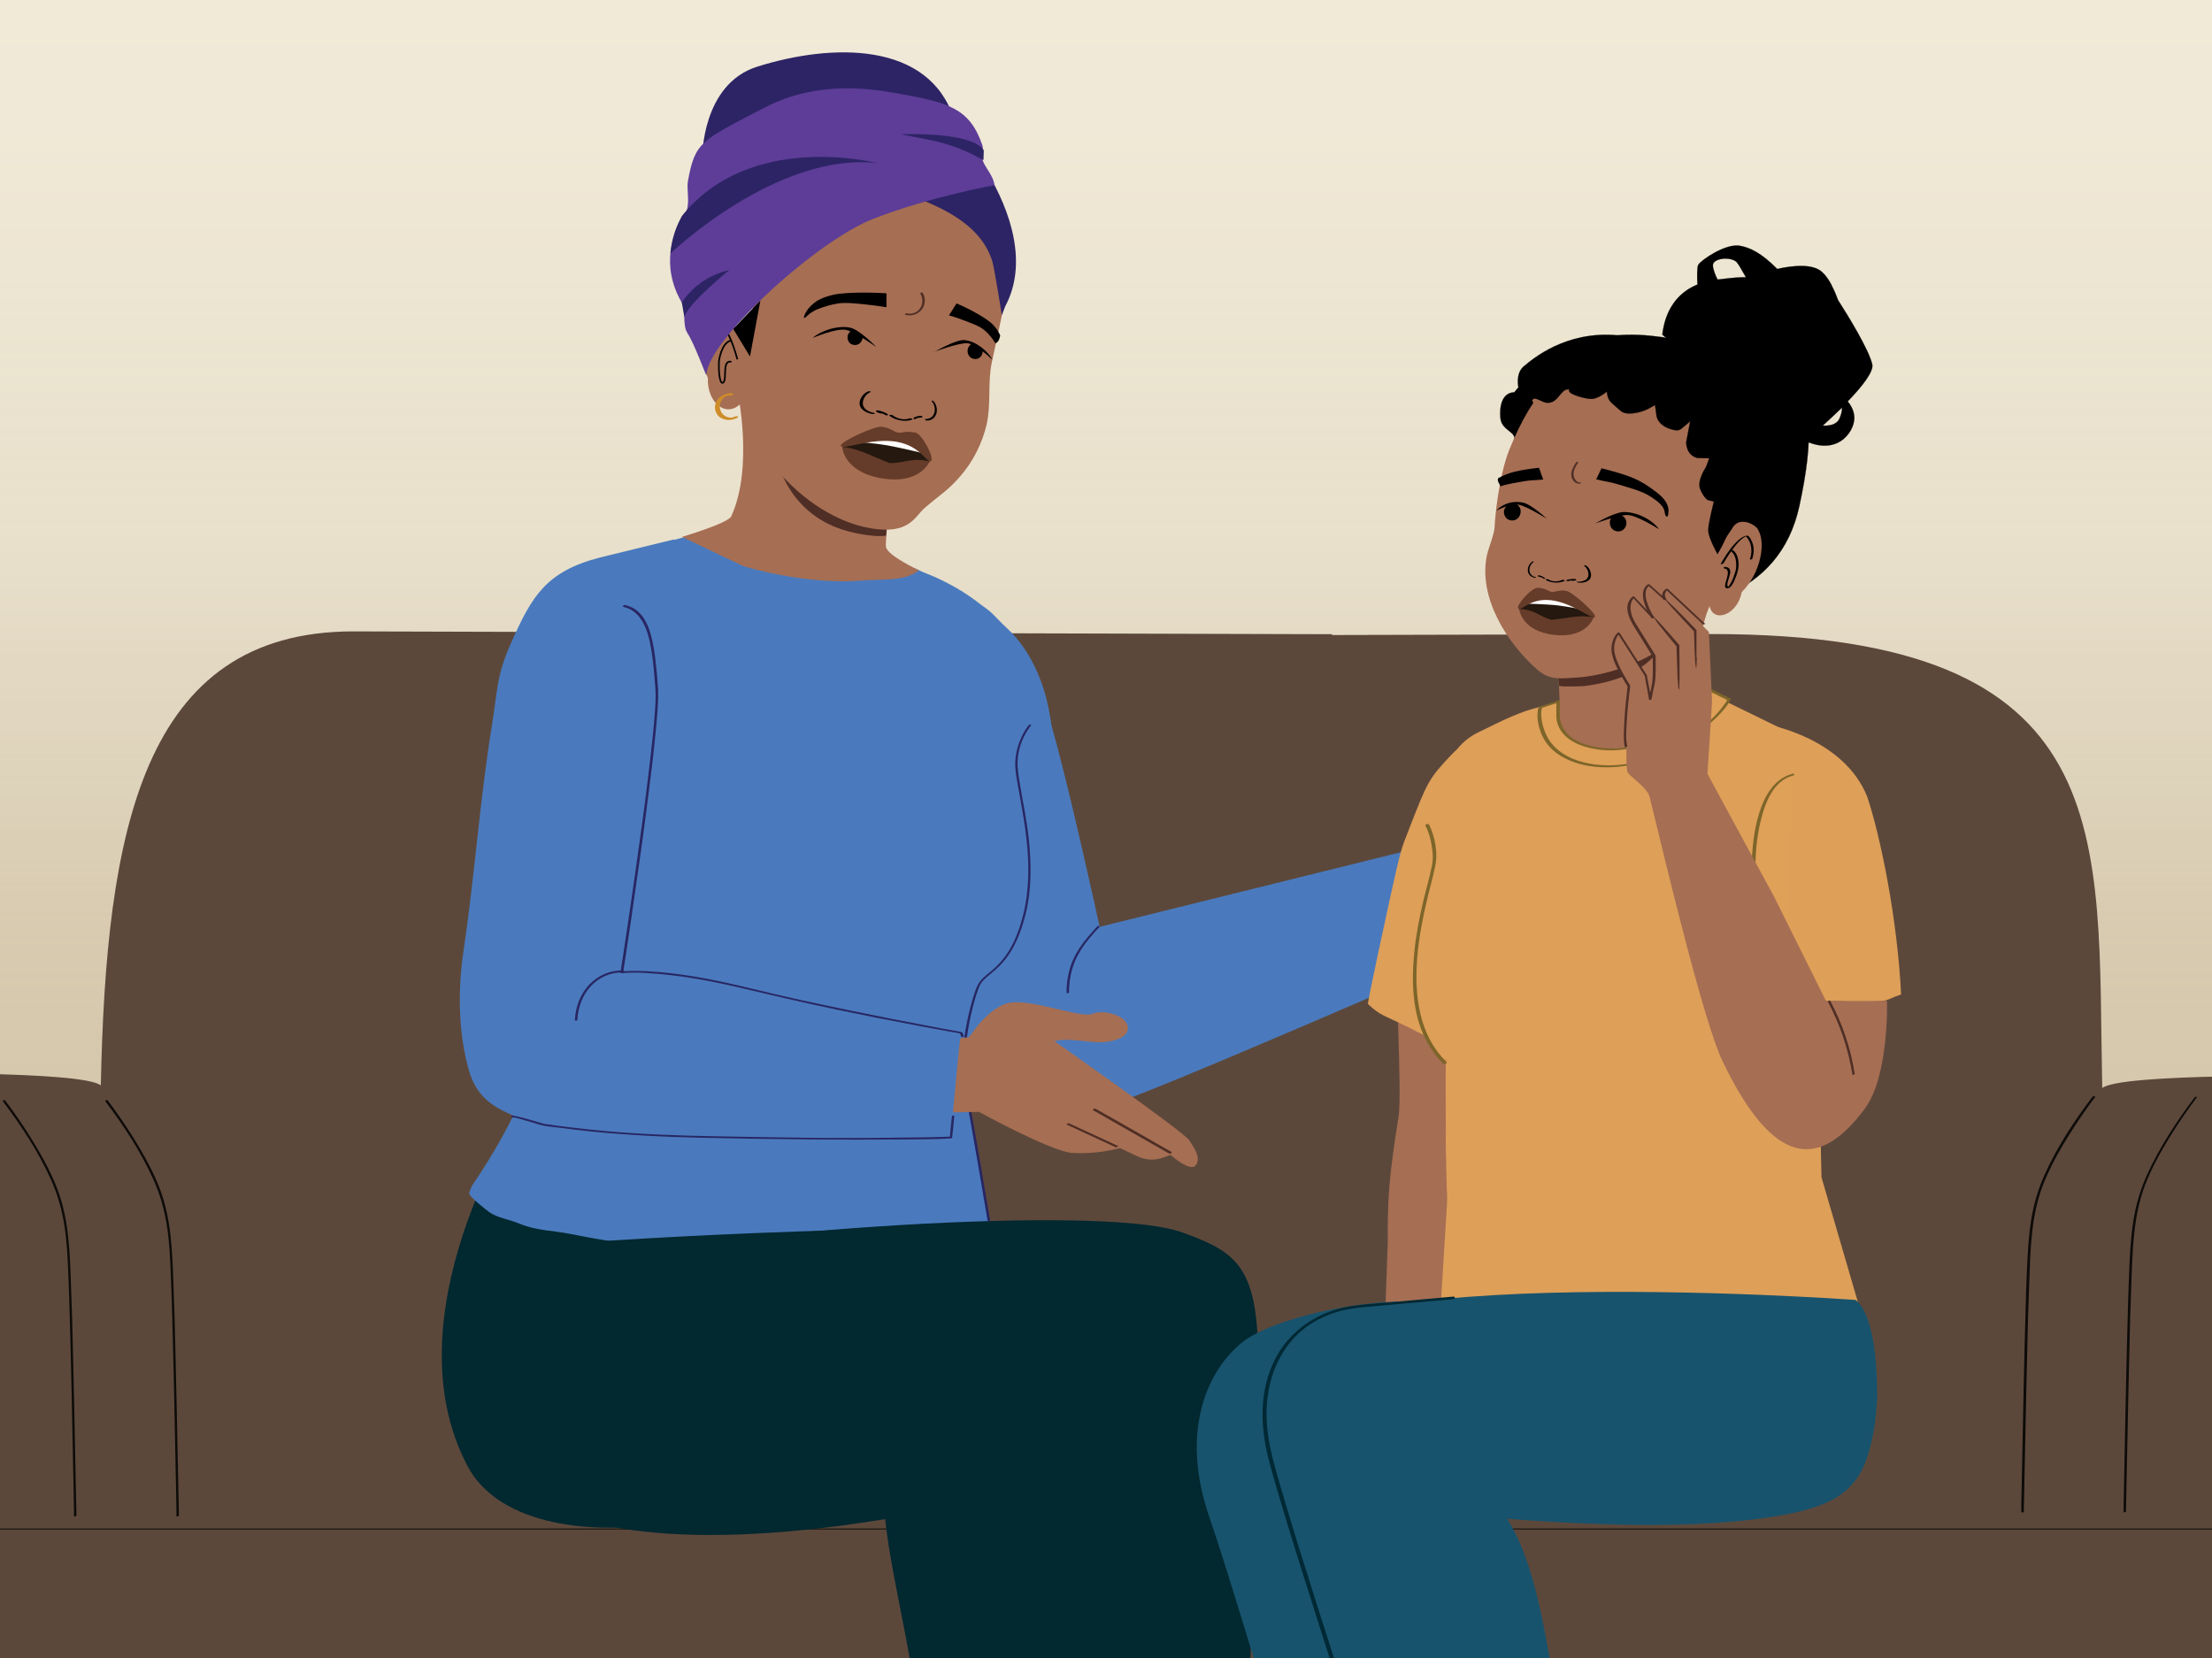 <?xml version="1.0" encoding="UTF-8"?>
<svg id="Layer_1" xmlns="http://www.w3.org/2000/svg" xmlns:xlink="http://www.w3.org/1999/xlink" version="1.1" viewBox="0 0 1334 1000">
  <rect x="0" y="0" width="1334" height="1000" fill="#808080" stroke="none"/>
  <!-- Generator: Adobe Illustrator 29.6.1, SVG Export Plug-In . SVG Version: 2.1.1 Build 9)  -->
  <defs>
    <style>
      .st0, .st1 {
        fill: none;
      }

      .st2 {
        stroke: #000;
        stroke-width: .1px;
      }

      .st2, .st1 {
        stroke-miterlimit: 10;
      }

      .st3 {
        fill: #4f2f26;
      }

      .st1 {
        stroke: #010101;
        stroke-width: 1px;
      }

      .st4 {
        fill: #010101;
      }

      .st5 {
        fill: #18536d;
      }

      .st6 {
        fill: #5c483b;
      }

      .st7 {
        fill: #282663;
      }

      .st8 {
        fill: #ce8d2a;
      }

      .st9 {
        fill: #653c29;
      }

      .st10 {
        fill: #de9f58;
      }

      .st11 {
        fill: #002935;
      }

      .st12 {
        fill: #dfa058;
      }

      .st13 {
        fill: #7d652a;
      }

      .st14 {
        fill: #745245;
      }

      .st15 {
        fill: #a66e53;
      }

      .st16 {
        fill: #fff;
      }

      .st17 {
        fill: #0d0b09;
      }

      .st18 {
        fill: #4a7abd;
      }

      .st19 {
        fill: #2d2465;
      }

      .st20 {
        fill: #022830;
      }

      .st21 {
        fill: #f2ebd1;
      }

      .st22 {
        fill: url(#linear-gradient);
        isolation: isolate;
        opacity: .5;
      }

      .st23 {
        fill: #5d3d98;
      }

      .st24 {
        fill: #24180f;
      }

      .st25 {
        fill: #4f2e25;
      }
    </style>
    <linearGradient id="linear-gradient" x1="-7052.5" y1="-8347.3" x2="-6241" y2="-8347.3" gradientTransform="translate(-7694.1 6971) rotate(90)" gradientUnits="userSpaceOnUse">
      <stop offset="0" stop-color="#f0ebe0"/>
      <stop offset=".2" stop-color="#eee8dd" stop-opacity="1"/>
      <stop offset=".3" stop-color="#e8e1d4" stop-opacity="1"/>
      <stop offset=".5" stop-color="#ded4c5" stop-opacity=".9"/>
      <stop offset=".6" stop-color="#d0c2b0" stop-opacity=".9"/>
      <stop offset=".7" stop-color="#bdab95" stop-opacity=".8"/>
      <stop offset=".8" stop-color="#a78e73" stop-opacity=".7"/>
      <stop offset="1" stop-color="#8d6d4d" stop-opacity=".6"/>
      <stop offset="1" stop-color="#83603d" stop-opacity=".6"/>
    </linearGradient>
  </defs>
  <g id="Layer_3">
    <path class="st15" d="M841.2,620.2c1.9-13.1,2.4-43,3.2-75.3,4.3,1.5,0,2.7,4.6,3.4,15.4,2.3,31.2.3,46.7-.2-1,6.7-2.4,12.7-4.1,17.9-16,47.4-21.4,258.6-21.4,258.6l-33.9-2.8,3.4-97.1c0-24.8-4.1-69.7,1.4-104.5h0Z"/>
    <polyline class="st21" points="1380.6 940.3 1380.6 -88.4 -14.2 -88.4 -14.2 940.3"/>
    <polyline class="st22" points="1350.6 727.3 -44.2 727.3 -44.2 -84.1 1350.6 -84.1"/>
    <path class="st6" d="M1513,921.9l-1.7-.6-2.9-116.2c-4.3-87.7-28-151.3-78.5-156.2-34.3,0-150.5-1.6-162.1,7.3-3.2-152.3,13.3-273.8-235.5-273.8l-274.3.7c-2.9,67.2-10.9,134.2-20.8,200.8-12.4,83.5,11.9,166.5-.8,249.9-6.4,41.9,48.8,84.2,43.4,126.2-5.5,42.9-11.1,85.7-16.5,128.6-8.2,65.2-16.2,130.5-23,195.9h783v-135.9c19.5-6.4,33-27.4,33.2-51.6v-96.9c0-37.1-15.8-61.4-43.6-78.1h0Z"/>
    <path class="st6" d="M765,1282.9c.8-19.1,1.5-38.2,2.1-57.3,1.3-43.9,46.4-87.8,46.4-131.8l-10.2-711.3-590.2-1.7c-127.8,0-149.1,121.5-152.3,273.8-11.6-8.9-127.7-7.3-162.1-7.3-50.4,4.9-74.2,68.6-78.5,156.2l-2.9,116.2-1.6.6c-27.8,16.7-43.6,41-43.6,78.1v96.9c.1,24.1,13.6,45.2,33.2,51.6v135.9h959.7Z"/>
    <path class="st18" d="M880.8,505.1l-217.3,53.8c-2.9.7-5.7,1.5-8.4,2.5-11,3.9-6.3,2.3-6.8,2.3-1.6,0-5.2,1.4-6.8,1.5l-3.7.8v-.3c-15.9,2.3,17.7-11.9,3.6-4.5-17.2,9-33.3,20-47.8,33-6.7,6-13,12.4-18.7,19.3-1,1.2-1.9,2.4-2.9,3.7,10.8,31,34.5,65.4,97.9,49,21.7-5.6,220.6-92.6,220.6-92.6-5.5-19.6-14-53.5-9.7-68.3h0Z"/>
    <path class="st18" d="M643.9,598.5c-20.8,8.6-9.9,5.3-29.2,16.7,14.5,20.5-30.7,13.6-30.8,13.4-34.9-66.6-37-286.5-37-286.5,6.8,1.5,55.4,15.5,76.8,63.7,12.2,27.4,34.1,128.7,46.8,186.5-5.6,1.8-21.2,3.9-26.6,6.2h0Z"/>
  </g>
  <g id="Layer_11" data-name="Layer_1">
    <path class="st15" d="M843.5,673c2.1-14.5-2.3-86.7-1.5-122.4,4.7,1.6,0,3,5.1,3.7,17.1,2.5,34.5.4,51.8-.2-1.2,7.4-2.6,14.1-4.6,19.8-17.7,52.5-23.7,286.4-23.7,286.4l-37.5-3.1,3.8-107.6c0-27.4.5-38.2,6.6-76.6h0Z"/>
  </g>
  <g id="Layer_2">
    <path class="st17" d="M-175.1,922.4h17.7c2.5,0,5,0,7.6,0s5.9,0,8.8,0c3.4,0,6.7,0,10.1,0,3.7,0,7.5,0,11.2,0,4.1,0,8.3,0,12.4,0,4.5,0,9,0,13.5,0h14.6s15.6,0,15.6,0c5.5,0,11.1,0,16.7,0h17.5c6.2,0,12.4,0,18.6,0,6.5,0,12.9,0,19.4,0h20.2c7.1,0,14.1,0,21.1,0,7.3,0,14.6,0,21.9,0,7.5,0,15.1,0,22.6,0,7.8,0,15.6,0,23.3,0h24.1c8.2,0,16.4,0,24.6,0h25.4c8.6,0,17.2,0,25.8,0,8.8,0,17.6,0,26.5,0,9,0,17.9,0,26.9,0,9.1,0,18.3,0,27.5,0,9.2,0,18.5,0,27.8,0h28.3c9.5,0,19,0,28.5,0,9.6,0,19.2,0,28.8,0,9.8,0,19.5,0,29.2,0,9.8,0,19.7,0,29.5,0h29.6c9.9,0,19.8,0,29.8,0,10,0,20,0,30,0,10,0,20,0,30,0h30.2c10,0,20.1,0,30.1,0s20.2,0,30.2,0c10,0,20,0,30.1,0,10,0,20.1,0,30.1,0,10,0,19.9,0,29.9,0,10,0,19.9,0,29.9,0,9.9,0,19.7,0,29.6,0,9.8,0,19.6,0,29.3,0,9.7,0,19.5,0,29.2,0,9.6,0,19.3,0,28.9,0s19,0,28.5,0c9.4,0,18.8,0,28.1,0,9.3,0,18.6,0,27.8,0,9.1,0,18.2,0,27.3,0h26.9c8.8,0,17.6,0,26.3,0h25.9c8.4,0,16.8,0,25.2,0h24.7c8,0,16,0,23.9,0,7.8,0,15.6,0,23.4,0s15,0,22.6,0c7.3,0,14.5,0,21.8,0,7,0,14.1,0,21.1,0,6.8,0,13.5,0,20.3,0h19.3c6.1,0,12.3,0,18.4,0,5.8,0,11.7,0,17.6,0,5.5,0,11,0,16.5,0,5.2,0,10.4,0,15.6,0h14.5c4.5,0,9,0,13.4,0s8.2,0,12.3,0h11.1s10,0,10,0c2.9,0,5.8,0,8.7,0,2.5,0,5,0,7.4,0,2.1,0,4.1,0,6.2,0h4.8c1.2,0,2.3,0,3.5,0h2.7c.3,0,1.6-.5.9-.5h-11.4c-2.1,0-4.2,0-6.3,0h-7.6c-2.9,0-5.9,0-8.8,0-3.3,0-6.7,0-10.1,0-3.7,0-7.5,0-11.2,0-4.1,0-8.3,0-12.4,0-4.5,0-9,0-13.5,0s-9.7,0-14.6,0h-15.6c-5.6,0-11.1,0-16.7,0-5.8,0-11.7,0-17.6,0-6.2,0-12.4,0-18.6,0-6.5,0-12.9,0-19.4,0h-20.2c-7.1,0-14.1,0-21.2,0-7.3,0-14.6,0-21.9,0h-22.6c-7.8,0-15.6,0-23.3,0-8,0-16.1,0-24.1,0-8.2,0-16.4,0-24.7,0h-25.4c-8.6,0-17.2,0-25.8,0-8.8,0-17.7,0-26.5,0h-26.9c-9.2,0-18.3,0-27.5,0-9.2,0-18.5,0-27.8,0-9.4,0-18.8,0-28.3,0h-28.5c-9.6,0-19.2,0-28.8,0-9.8,0-19.5,0-29.2,0-9.8,0-19.7,0-29.5,0-9.9,0-19.7,0-29.6,0h-29.8c-10,0-20,0-30,0-10,0-20,0-30,0h-30.2s-30.1,0-30.1,0c-10.1,0-20.2,0-30.2,0-10,0-20,0-30.1,0-10,0-20.1,0-30.1,0-10,0-19.9,0-29.9,0-10,0-19.9,0-29.9,0-9.9,0-19.7,0-29.6,0-9.8,0-19.6,0-29.4,0h-29.2c-9.6,0-19.3,0-28.9,0-9.5,0-19,0-28.5,0-9.4,0-18.8,0-28.1,0-9.3,0-18.6,0-27.9,0h-27.3c-9,0-18,0-26.9,0-8.8,0-17.6,0-26.3,0s-17.3,0-25.9,0c-8.4,0-16.8,0-25.2,0-8.2,0-16.5,0-24.7,0-8,0-16,0-23.9,0-7.8,0-15.6,0-23.4,0-7.5,0-15,0-22.6,0-7.3,0-14.5,0-21.8,0-7,0-14.1,0-21.1,0-6.8,0-13.5,0-20.3,0H-11.5c-6.1,0-12.3,0-18.4,0-5.8,0-11.7,0-17.5,0-5.5,0-11,0-16.5,0-5.2,0-10.4,0-15.6,0h-14.5c-4.5,0-9,0-13.4,0s-8.2,0-12.3,0h-11.1c-3.3,0-6.6,0-10,0-2.9,0-5.8,0-8.7,0-2.5,0-5,0-7.4,0-2.1,0-4.1,0-6.2,0h-4.9c-1.1,0-2.3,0-3.5,0h-2.7c-.3,0-1.6.5-.9.5h0Z"/>
    <path class="st17" d="M1261.9,661.5c-11.1,14.7-21.4,30.3-28.9,47.1-4,8.8-6.6,18-8.1,27.5-1.7,10.6-2.1,21.3-2.6,32-.6,14.4-.9,28.9-1.3,43.3-.4,17-.8,33.9-1.1,50.9-.3,15-.6,30-.9,45,0,1.5,0,3,0,4.5,0,.7,1.4.5,1.5-.1.3-14.4.6-28.7.9-43.1.3-16.9.7-33.8,1.1-50.7.3-14.9.7-29.9,1.3-44.8.7-19.5,1.1-39.7,8.2-58.2,3.3-8.5,7.5-16.6,12.2-24.5,4.8-8.1,10-16,15.5-23.6,1.2-1.7,2.5-3.4,3.7-5,.6-.7-.8-.9-1.2-.4h0Z"/>
    <path class="st17" d="M1323.6,661.7c-11,14.7-21.3,30.3-28.9,47.1-4,8.9-6.7,18.2-8.2,27.9-1.6,10.5-2.1,21-2.5,31.6-.6,14.4-.9,28.9-1.3,43.3-.4,17-.8,33.9-1.1,50.9-.3,15-.6,30-.9,45,0,1.5,0,3,0,4.5,0,.3,1.4.1,1.4-.4.3-14.4.6-28.7.9-43.1.3-16.9.7-33.8,1.1-50.7.3-14.9.7-29.9,1.3-44.8.7-19.5,1.2-39.7,8.2-58.2,3.3-8.6,7.6-16.8,12.3-24.7,4.7-8,9.9-15.8,15.3-23.3,1.2-1.7,2.5-3.4,3.7-5,.3-.5-1.1-.3-1.3,0h0Z"/>
    <path class="st17" d="M63.6,664.3c11.1,14.7,21.4,30.4,29,47.3,4,8.9,6.6,18.3,8.1,28,1.6,10.4,2,20.9,2.4,31.5.6,14.4.9,28.9,1.3,43.3.4,16.9.8,33.8,1.1,50.7.3,14.9.6,29.7.9,44.6,0,1.5,0,3,0,4.5,0,.7,1.5.4,1.5-.2-.3-14.5-.6-29-.9-43.5-.3-17-.7-33.9-1.1-50.9-.3-15-.7-30-1.3-45-.7-19.5-1.2-39.6-8.4-58.1-3.3-8.5-7.6-16.7-12.3-24.6-4.7-8-9.9-15.8-15.3-23.3-1.2-1.7-2.5-3.4-3.7-5-.3-.5-1.7,0-1.3.6h0Z"/>
    <path class="st17" d="M1.8,664.3c11.1,14.7,21.4,30.4,29,47.3,4,8.9,6.6,18.3,8.1,28,1.6,10.4,2,20.9,2.4,31.5.6,14.4.9,28.9,1.3,43.3.4,16.9.8,33.8,1.1,50.7.3,14.9.6,29.7.9,44.6,0,1.5,0,3,0,4.5,0,.7,1.5.4,1.5-.2-.3-14.5-.6-29-.9-43.5-.3-17-.7-33.9-1.1-50.9-.3-14.9-.7-29.9-1.3-44.8-.7-19.6-1.2-39.7-8.4-58.2-3.3-8.5-7.6-16.7-12.3-24.6-4.7-8-9.9-15.8-15.3-23.3-1.2-1.7-2.5-3.4-3.7-5-.3-.5-1.7,0-1.3.6h0Z"/>
    <path class="st14" d="M612.5,513.9c0,0-.2,0-.3,0,0,0,.2,0,.3-.2,0,0,0,.1,0,.2h0Z"/>
    <path class="st14" d="M611.5,513.9c-.1,0-.3,0-.4,0,.1-.1.3-.2.4,0Z"/>
    <path class="st10" d="M868.1,799.5s-2.6-5.7-4.7,11.4c0,0,69.4,19.6,159.5,7.5s101.6-19.2,101.6-19.2l-26-89.1-1.6-70.8-221.7,45.8"/>
    <path class="st18" d="M570.9,624.4c4.4-.5,8.2-2.5,10.7-6.2,2.5-3.7,3.8-8.1,5.3-12.2,1.8-5.1,3.9-10.2,7.1-14.7,4.2-5.7,9.5-10.3,14.8-14.9,5.4-4.5,10.9-9,15.7-14.2,1.4-1.5,2.8-3.1,4.1-4.8,4.7-51.1,9.6-106.5,4.3-126-9.6-35.5-36.6-66.4-60.3-74.8,0,0-9.4,181.5-2.1,267.8.2,0,.3,0,.5,0h0Z"/>
    <path class="st20" d="M312,673.4s-77.8,120.3-30.1,210.7c22.7,43,93.8,37,93.8,37l66.8-81.8v-145.2l-130.5-20.7h0Z"/>
    <path class="st18" d="M584.2,612c1.6-9.4-.3-19.6,2.3-28.8,5.1-17.7,23.6-27.2,39-34.6,3.7-1.8-6.4-3.2-2.6-4.7,0-13.5,8.1-29.3,8.2-42.8.2-21.7,4.5-41.5,2.8-63.1-1.7-20.5-10.8-44.7-26.7-59.2-6.7-6.1-8.9-10.2-16.7-14.5l-23.3-13.8c-.9-.3-14.1-7.3-15-7.5-2-.4-3.3-.4-4.2-1.6l-9.8-3.8-62.2-33.3-44.1,14.8s-61.3,14.7-73.8,23c-15.4,10.1-12.3,214.5-12.3,214.5,0,0-7.1,79.8-60.8,158-.4.5-1.9,4.2-2.1,4.8-.7,1.8,10.7,10.6,12.2,11.7,4.6,3.3,12.7,4.6,17.9,6.8,10.8,4.5,20,4.1,31.4,6.4,15.5,3.1,31.1,5.8,46.8,7.3,14.7,1.4,30.1-.5,44.5,1.7l163.8,1.1-12.5-74.6c-1.4-8.6-3.8-16.9-4.9-25.6-1.1-9,.3-18.1.4-27.2,0-4.5,1.2-8.9,1.5-13.3,0-.5.1-1.1.2-1.6h0Z"/>
    <path class="st20" d="M758.5,835.1c-3.5,105.7-4.1,286.3-20.9,394.3,0,0-81.4,40.4-93.5,16.8,0,0-29.3-220.7-69.3-350.3-35.3-114.1-249.4-122.8-222.2-133.2,42.8-16.3,307.4-38.5,360.4-19.4,35.2,12.7,47.8,21.8,45.5,91.9h0Z"/>
    <path class="st20" d="M726.1,750.2c-3.8-3.2-7.8-2.3-12.1-5-140-11.8-357.6,3.8-357.6,3.8,0,0-101.1,23.9-71.6,112.5,39,117.4,329.5,45.1,429.1,8.6.5-.2.9,3.6,1.4,3.5.6-6.8,1.5-13.6,2.7-20.3,2.7-15.1,6.7-30,11.6-44.4,5-14.7,11.2-22,18.3-35.6-6.5-8.4-13.7-16.3-21.7-23.2h0Z"/>
    <path class="st20" d="M696,803.1c-17-.4-34-1.3-51-2.4-16.9-1.1-33.8-2.5-50.7-4.1-5,6.2-9.8,12.7-14.3,19.4-2.3,3.5-35.7,7.1-37.8,10.8.4,0,0,21,.4,21.1-30.2,57.1,17.3,141.6,14.3,243.1-2.6,89.2-2.8,101.9-7.6,149.3,14.3,21.4,125,11.4,125,11.4,10.5-104.7,28.7-341.1,36.7-448.4-5,0-10-.1-15-.3h0Z"/>
    <line class="st0" x1="541.2" y1="516" x2="541" y2="517.8"/>
    <path class="st7" d="M620.6,437.1c-2,2.4-3.6,5.2-4.8,8-2.5,5.5-3.8,11.5-3.5,17.6.3,4.4,1.1,8.7,1.9,13,1.1,6.1,2.2,12.1,3.2,18.2,2.3,14.7,3.7,29.7,2,44.5-.8,7.7-2.5,15.2-5.1,22.5-1.9,5.4-4.3,10.6-7.7,15.3-2.2,3.2-4.9,6-7.8,8.6-2.1,1.8-4.4,3.5-6.4,5.5-1.9,1.9-3,4.1-4,6.6-1.7,4.8-3,9.7-4.2,14.7-3.1,13.4-4.9,27.5-3.2,41.2.6,4.8,1.7,9.6,2.6,14.4,1,5.2,1.9,10.4,2.8,15.6,1.9,10.8,3.8,21.6,5.6,32.4,1.1,6.7,2.3,13.3,3.4,20,0,.3.1.7.2,1,0,.6,1.5.2,1.5-.4-.8-4.7-1.6-9.3-2.4-14-1.8-10.3-3.5-20.6-5.3-30.9-1.8-10.1-3.6-20.3-5.5-30.4-1.2-6.1-2-12.1-2-18.3s.7-14.2,1.9-21.1c1-6,2.3-11.9,4-17.8.6-2.2,1.3-4.4,2.1-6.5.5-1.3.9-2.6,1.7-3.7,1.4-2.1,3.4-3.8,5.3-5.3,2.5-2.1,5.1-4.3,7.3-6.7,7.7-8.5,11.8-19.5,14.5-30.5,3.5-14.6,3.3-29.9,1.7-44.8-1.3-12.3-4-24.3-5.9-36.5-.8-4.8-1.2-9.6-.4-14.4.9-5.4,3-10.6,6.1-15.2.5-.7,1-1.4,1.5-2.1.6-.7-.8-.8-1.2-.4h0Z"/>
    <path class="st15" d="M444.7,235.7s10,45.8-3.7,75.7c-1.9,4.2-29.7,12.4-29.7,12.4l37.1,17.7c17.3,5.1,46.7,10.8,71.6,8.6,10.9-1,25.8.9,34.1-6.2h0s-19-8.8-19.8-14.1c-.8-5.4,5.5-50,5.5-50"/>
    <path class="st25" d="M534.8,318.5s-12.5-6.4-18.8-8.4c-6.3-2-17.3-2-45.9-28.7,0,0,7.5,31.8,44.9,39.9,0,0,13,3,19.4,1.7l.3-4.5h0Z"/>
    <path class="st15" d="M571.6,126.8c.1.1.3.2.4.3-.1-.2-.3-.5-.3-.7v.3s0,0,0,0ZM587.3,132c.2.2.4.5.7.7v-.3s-.6-.8-.7-.4h0ZM466.3,280.5c13.2,17.2,35,34,58.6,38.1,23.6,4,26.6-6.9,32.7-12.2,10.2-8.8,14.1-10.5,21.8-19.5,7.5-8.7,13-19.6,15.6-30.9,2.8-12.3.6-24.6,3-36.8,1.1-5.6,6.2-27.4,8.3-40.4s-8.8-34.8-8.8-34.8c-.3-3.6-1.9-6.3-3.5-9.4l-1.5-.2s.7.4.6,1.5c-1.9-.5-3.7-1.8-5-3.2h0c-2.4.8-4.6-.5-6.3-2.5,0,.4.2,1.1.6,1.1-2.3,0-4.5-1.3-5.9-2.9,0,.4.2,1.1.2,1.4-1.7-.5-3.3-1.7-4.7-2.8.3.5,9.1.2,9.1.5-2.3,0,.2,1.2-1.5-.8l-1.7-1.6c-2,.1-2,1.3-3.4-.3.3.4-.6-4-.6-3.7-2.3-.3-1.7-.4-3.4-1.7,0,.3-6.5,1.5-6.6,1.8-1.9-.2-1.6,1.6-3,0,.3.4,1.6-1.3,1.9-.9-2.3,0-3.4,1.4-5.1-.6.3.4-7.1-4.8-7.1-4.8-2.3,0-2,.8-3.8-.8.7.8-10.5-2-10.2-1.2-1.9-.2,2.8,7.5,1.4,6.2,0,.3-4.3-1.6-4.3-1.6-2,.1.7,2.2-.7.6,0,.3.2,1.4.6,1.5-2.4.8-5-.3-7.1-2,.7.8,1,1.6,1.3,1.9-1.9-.2-3.5,0-5.2-1.7,0,.3.6,1.5,1,1.6-2,.5-4.2-.2-6-1.5,0,.3.6,1.2,1,1.6-1.6.2-3.1,0-4.5-1.3l1,1.6c-1.5-.2-2.8.4-5-.6,0,.3.7.8.6,1.2-1.1-.1-2.7-.3-3.8-.8,0,.3,1,1.2.6,1.2-1.5-.2-2.8.4-4.6-.6.3.4.6,1.2,1,1.6-1.5-.2-3.1,0-4.5-.9,0,.3.2,1.1.6,1.5-1.5-.2-2.8.4-4.6-.6,0,.3.6,1.2,1,1.6-1.5-.2-3.1,0-4.6-.6,0,.3.7.8,1,1.2-1.5-.2-3.1,0-4.9-1,0,.7.2,1.1.2,1.4-1.1-.1-1.9-.6-3-.7l-2,.5c-6.2,6.3-8.8,29.9-8.8,29.9-13.1,8-20.1,26.7-20.5,33.4-.5,6.7-4.2,20.9-4.2,20.9-1.6-2.7-5.1-8.5-5.9-11.4-.8-2.6.3-5.7-.5-8.3-2.7-6.1-10.6-5.3-15.3-2.3l-.9,1.1c-6.9,7.2-3.5,32.7-.1,40.6-.6,15.1,11.6,24.6,20.3,14.7l1.4,6.1"/>
    <path class="st8" d="M441.3,237.1c-4.4,0-9.1,2.6-10,7.2-.4,2.1.1,4.1,1.3,5.8.8,1.2,1.9,1.9,3.1,2.4,2.9,1.3,6.1.9,8.9-.5.4-.2.9-.7.3-.9s-1.6,0-2.1.3c-2.3,1.2-5.6,0-7.2-1.9-2.1-2.7-2-6.6.3-9.1.5-.6,1.2-1.1,1.8-1.4.4-.2.6-.2,1-.3s.9-.1,1.4,0c.6,0,1.6-.2,2-.8.4-.6-.3-.7-.8-.7h0Z"/>
    <path d="M458.6,181.1l-6.3,33.9-10.1-16.6s11.7-12.4,16.5-17.3h0Z"/>
    <g>
      <path class="st4" d="M548.3,252.4c-3,1.1-7.3.2-9.9-1.9-.6-.5-2.7-.4-1.9.3,3.5,2.8,9.6,3.8,13.5,2.3.4-.1.4-.4,0-.6-.5-.2-1.2-.3-1.6-.1"/>
      <path class="st4" d="M535.4,249.8c-1.8-1.1-3.8-1.9-6-2.3-.3,0-.7,0-1,.2-.2.1-.3.3,0,.5.9.7,2.1,1.1,3.3,1.2.4,0,.8,0,1.1-.3.2-.3,0-.5-.4-.5-1-.1-1.9-.4-2.6-1-.3.2-.7.5-1,.7,1.9.4,3.7,1.1,5.3,2.1.3.2.8.2,1.1,0,.2-.1.5-.4.2-.6"/>
      <path class="st4" d="M527,249c-2.5-.4-5.3-1.8-6.2-3.8-1.5-3,.8-7.3,4.1-8.7.4-.1.2-.4-.1-.5-.4-.1-1,0-1.4.1-2.9,1.2-5.1,4.6-5,7.3,0,2.5,2.2,4.5,5.1,5.6.9.3,1.8.6,2.7.7.4,0,1.1,0,1.3-.2s0-.4-.5-.5"/>
      <path class="st4" d="M553,251.7c0-.3.2-.5.4-.4.7.1,1.4,0,2-.4.2.3.4.6.6.9-1.4,0-2.8.2-4.1.9s-.6,0-.8-.2c-.1-.1-.3-.5,0-.6"/>
      <path class="st4" d="M551.1,251.8c1.5-.7,3-1,4.5-1,.2,0,.5.2.6.4.1.2.1.4,0,.5"/>
      <path class="st4" d="M558.2,252.7c1.6.1,3.7-.7,4.7-2.4,1.5-2.6.9-6.1-.9-8.2-.2-.2,0-.5.2-.5.3,0,.6.1.8.4,1.6,1.8,2.4,4.5,1.8,7.1-.6,2.4-2.3,3.9-4.3,4.4-.6.1-1.2.2-1.8.1-.2,0-.7-.2-.8-.5s.2-.4.4-.4"/>
    </g>
    <path d="M563.4,212.3s12.8-7.5,18.1-7.2c7.7.6,15,7.7,17,11.9,0,0-9.9-9.7-15.4-10-5.2-.2-19.8,5.2-19.8,5.2h0Z"/>
    <path d="M528.6,209.4s-10.3-10.7-15.9-11.8c-8.3-1.7-19.1,2.7-22.5,6.2,0,0,14.4-6.2,20.2-4.8,5.5,1.3,18.2,10.4,18.2,10.4h0Z"/>
    <path d="M601.1,206.5c.2-.1.3-.2.5-.3t0,0h0c0,0,.1-.1.2-.2.9-1,1-2.3,1.4-3.6,0-.2-.1-.3-.1-.3,0,0-1.3-3.4-4.8-6.8-2.4-2.3-10-7.4-21.4-12.3-.9,1.3-1.8,2.7-2.6,4.1-.7,1-1.3,2.1-2,3.1,4.2,1.2,7.7,2.5,10.3,3.5,5.5,2.1,8.3,3.2,10.9,5.3,2.7,2.2,4.6,4.8,5.3,5.8.6.9,1.1,1.6,1.6,2.3.2-.1.5-.3.7-.4h0Z"/>
    <path d="M534.6,177c0,1.6,0,3.1,0,4.7,0,1.2,0,2.4,0,3.6-5.4-.9-10.1-1.4-13.6-1.8-7.4-.7-11.2-1.1-15.5-.5-4.5.7-8.3,2-9.8,2.5-2.1.8-3.5,1.2-5.1,2.2-3.6,2-5,4.3-5.6,4.1-.5-.2.3-2.1.4-2.3,2.2-4.9,7.2-7.9,7.6-8.2,0,0,3.8-2.3,9.9-3.6,4.2-.9,16-1.8,31.6-.8"/>
    <path d="M587.8,207c-.4,0-.9,0-1.3.2-1.6.5-2.3,2-2.5,2.3-.9,1.9-.6,4.7,1.5,6.2,1.5,1.1,3.8,1.1,5.3,0,1.2-.9,2-2.6,1.8-4.2-1.8-1.3-3.3-2.9-4.8-4.4h0Z"/>
    <path d="M520,202.4c-.4-.3-.9-.6-1.3-.9-.9-.7-1.8-1.4-2.4-2.4,0,0,0,0,0,0-1.2-.1-2.3,0-3,.5-.3.2-1.2.8-1.8,2-.7,1.5-.4,3.4.4,4.6,1.1,1.6,3.2,2.2,5,1.7,2.4-.7,3.5-3.2,3.4-5.2,0,0-.2-.1-.3-.2h0Z"/>
    <path class="st1" d="M444.7,216.7c-6.2-22.6-12.7-23.6-12.7-23.6,0,0-5,4.3-4.2,14.5"/>
    <path class="st1" d="M441.1,218.2c-5.7-1.4-2.7,10-4.7,12.3-2,2.3-3.2-4.7-2.8-12.9,0,0,1.5-11,7.2-12.2"/>
    <path class="st19" d="M598.5,157.8c-6.7-21.6-29.1-35.9-76.7-47.9s-87.7,1-87.7,1c31.2-66.5,101.2-55.3,116.9-53.4,15.7,2,82.6,76.2,55.2,127.3l-2,5.3s-4.5-28.3-5.7-32.2h0Z"/>
    <path class="st19" d="M423.5,94.9s-.3-44.2,33.2-54.7c44.8-14.1,103.6-15.5,118.7,31.7l-151.9,23Z"/>
    <path class="st23" d="M414.6,200.8c-3.1-4-.9-13.9-3.4-18.2-13.1-22.8-5.5-42.5,2-53.8,3.3-4.9.8-14.6,1.6-19.2,4.4-24,7.2-24.4,46.3-44.7,31.8-16.5,63.4-11.6,81.7-8.3,29.2,5.3,42,8.7,49.6,30.9,1,2.9-.7,4.9,0,8.3,1,4.8,6.8,9.9,7.3,15.9,0,0-38.3,6.8-72.9,20.2s-100.6,73.9-100.8,94.5c0,.6-8.1-21.1-11.5-25.5Z"/>
    <path class="st19" d="M404.3,152.9s64.1-61.5,124.9-54.5c0,0-76.4-19.9-117.9,31.8l-1.1,2.1c-2.9,5.6-4.8,11.7-5.6,18l-.3,2.5Z"/>
    <path class="st19" d="M593.1,96.6l-3.9-2.1c-9.1-4.8-18.9-8.2-29-10.2l-16.9-3.3s42.1-2,50,9.6l-.2,6h0Z"/>
    <path class="st19" d="M439.8,162.9s-24.4,19.6-27.1,28.2l-1.5-8.6s8.5-15.1,28.6-19.6Z"/>
    <path class="st10" d="M860.9,508c.8-26.3,9.6-44.1,16.3-54,3.7-5.5,8.9-9.8,14.9-12.6,8.7-4.1,16.2-8.3,27.8-12.5,2.1-.8,21.3-6.2,21.1-5.7-5.9,13.7,6.6,26,21.8,27.8,5.5.6,10.8.9,15.9.8,17.4-.4,42.2-17.1,52.7-30.2l1.9-2.4,2.1,1.2,57.9,28.3-7.7,245.8-10.6,8.2c-28.5,10.7-57.2,21.1-86.8,28.5-34.6,8.7-70.8,13.6-106.3,7.7-8.1-1.3.2.7-7.6-1.8-2.4-6.2-2.3-55.4-2.4-64.5-.4-50.3,1-31.1-.7-33.2,0,0-11.9-11.4-15.2-27.2"/>
    <path class="st10" d="M871.9,685.5s2.5,70.4,2.5,96.1c0,0,65.5,19.6,157.9,7.7s83.4-5.4,83.4-5.4l-24.4-64.4v-151.2l-210.3,90.2"/>
    <path class="st15" d="M1035,354.1s-18.5,43.1-9.1,61.6c1.3,2.5,6.2,5.4,6.6,7.7,0,0-19.8,34.1-62.9,33.5-43.1-.6-34.8-31.8-34.8-31.8,1.5-1,2.7.8,4.2-.2.4-.3.8-.6,1.1-1,.4-.6.4-1.4.4-2.2-.7-20.8-1.9-41.5-3.3-62.2"/>
    <path class="st25" d="M1000.7,391.3s-8.4,18-45.5,22.5c0,0-11.1.6-14.9-.1l-.7-8,61.1-14.4h0Z"/>
    <path class="st2" d="M902.3,343.1c11.9-7.4,14.9-21.9,14.3-35-.6-12.5,10-31.1-5.4-31.4-.3,0,6.1-10.4,1.6-9.7,3.2-6.7-7-6.7-7.9-14.5-.2-1.6-1.6-15.5,8.3-15.9,38.6-47.5,85.7-34.2,112.3-28.9,52.1,10.3,77.5,14.9,59.7,97.3-11.9,55.3-65.2,67.4-118.2,62.6-22.6-2.1-49.6-2.8-65.3-24.2.2-.1.3-.2.5-.3h0Z"/>
    <path class="st2" d="M1023.9,171.5c-13.2,5.3-19.8,16.6-21.4,30.3,2.5,2.6,8.1,5.6,10.6,8.1.6-.9,1.2-1.7,1.7-2.5,2.8,2.8,10.4,5.6,13.2,8.4.9-.4,3.5-1.4,6.7-2.5.9.8,1.7,1.7,2.6,2.5-2.4.5-4.3,1.1-5.6,2,3.2,3.1,11.8,5.4,14.9,8.7,6.6,7.1,13.9,16.6,20.8,23.4,2.2,1.8,3.9,3.5,5.3,5.1l-5.6,4.3,7.1,6.6c-1,1.9-1.6,3-1.6,3l5.8,5.6s4.2-3.4,10.3-8.6c20.7,9.6,30.8-7.2,29.5-15.4-.5-3.6-2.2-6.4-3.9-8.4,9-9.3,15.8-18.1,14.8-22.4-2-8.8-14.5-29.2-20.6-38.7-1.1-3-2.3-5.9-3.8-8.7v-.2h0c-1.6-3-3.4-5.8-5.6-7.8-5.4-5.4-17.5-4.3-27.3-2.1-9.7-9.8-16.5-12.9-22.6-14-8.5-1.5-23.3,8.6-25,11.5-.8,1.4-.8,6.8-.5,11.9h0ZM1099.3,256.7c3.8-3.5,7.8-7.2,11.6-10.9,0,2-.5,4.2-1.5,6.5-1.7,3.9-6.1,4.6-10.1,4.4h0ZM1047.3,158.1c.8.7,3.2,4.8,5.6,9.1-7.1,0-13,1-16.1,1.3-.3,0-.7,0-1,.1-1.3-2.7-2.8-6.3-2.8-8.7.1-4.1,10.3-5.4,14.3-1.9h0Z"/>
    <path class="st15" d="M941.3,235.3c-.1.2-.3.4-.5.6.1,0,.3-.1.4-.2v-.3ZM925.3,237.4v.3c.2-.2.5-.4.7-.5,0-.3-.7.3-.7.3ZM1028.6,370.8l2.4-5.2c2.4,10.5,16.9,5.2,19.4-8.5,11.4-11.3,14.7-29.6,9.9-37.5l-.6-1.1c-3.6-3.6-10.6-5.9-14.3-1-1.3,2.2-3.2,4.6-4.4,6.8-1.3,2.5-3.4,7.6-5.4,9.8,0,0,10-24.2,10.9-30.4.9-6.2,2.1-21.5-8.1-31.4,0,0-12-14.3-16.4-21.3l-1.7-.8c-1.1-.1-1.8.2-2.9,0,0-.3.4-.6.5-1.3-1.8.5-3.2,0-4.7-.1.4-.3,1.1-.6,1.2-.9-1.5.2-2.8-.3-4.3-.4.4-.3,1.2-.9,1.2-1.2-1.8.5-2.8-.3-4.3-.4.4-.3.8-.9.8-1.2-1.5.5-2.9,0-4.3,0,.4-.3.8-.9,1.2-1.2-1.8.5-2.8-.3-4.3-.4-.4,0,.8-.6.8-.9-1.1.2-2.5.1-3.6,0,0-.3.8-.6.8-.9-2.2.5-3.2-.3-4.6-.4l1.2-1.2c-1.5.9-2.9.7-4.3.3.4-.3,1.2-.9,1.2-1.2-1.9.8-4,.9-5.8.1.4,0,1.2-.9,1.2-1.2-1.9,1.1-3.3.7-5.1.5.4-.3.8-.9,1.6-1.5-2.3,1.1-4.8,1.5-6.9.4.4,0,.8-.9.8-1.2-1.5,1.2,1.3-.2-.5-.7,0,0-4.2.9-4.2.6-1.5.9,4.3-5.2,2.5-5.4.4-.6-10.3-.3-9.5-.9-1.9,1.1-1.5.5-3.6,0,0,0-7.8,3.2-7.4,2.9-1.9,1.5-2.6,0-4.7-.5.4-.3,1.2,1.5,1.5,1.2-1.5,1.2-.9-.4-2.7-.6,0-.3-5.6-2.7-5.6-3-1.9.8-1.3,1-3.4.8,0-.3-1.7,3.5-1.3,3.2-1.5,1.2-1.4.1-3.1-.4l-1.9,1.1c-1.9,1.5.6,1-1.5.5,0-.2,8,1.8,8.3,1.4-1.4.8-3.1,1.4-4.8,1.6,0-.3.5-.9.5-1.3-1.5,1.2-3.8,2-5.9,1.4.4,0,.8-.6.8-.9-1.9,1.5-4.2,2.3-6.2,1.1h0c-1.5.9-3.4,1.7-5.2,1.8,0-1,.8-1.2.8-1.2h-1.4c-2,2.3,6.3,1.6,5.3,4.8,0,0-6.7,9.1-14.3,27.9-6.2,15.5-8.6,40.7-8.8,45.9,0,4.6-3.7,13.1-4.7,17.8-5.3,25.3,12.2,53.2,30.8,69.2,7.4,6.4,14.4,4.9,22.4,4.5,16.2-.7,41.2-8.2,56.6-21.1"/>
    <g>
      <path class="st4" d="M933.8,349.5c2.2,1.4,5.8,1.5,8.2.3.5-.3,2.2.2,1.5.6-3.3,1.5-8.3,1.2-11.2-.6-.3-.2-.2-.4.2-.5.4,0,1,0,1.3.2"/>
      <path class="st4" d="M944.5,349.9c1.6-.5,3.4-.8,5.2-.7.3,0,.6.1.8.3.1.1.2.3,0,.4-.8.4-1.9.4-2.8.3-.3,0-.7-.1-.8-.4-.1-.2.2-.4.4-.3.8,0,1.6,0,2.3-.3.2.2.5.5.7.7-1.6,0-3.2.1-4.6.6-.3.1-.7,0-.9-.2-.2-.1-.3-.4,0-.5"/>
      <path class="st4" d="M951.4,350.8c2,.2,4.5-.5,5.7-1.8,1.7-2.1.7-6-1.7-7.7-.3-.2,0-.4.2-.4.4,0,.8.1,1.1.3,2.1,1.5,3.2,4.7,2.7,6.8-.5,1.9-2.6,3.1-5.1,3.4-.7,0-1.5.1-2.3,0-.3,0-.9-.2-1-.4-.1-.2.2-.3.5-.3"/>
      <path class="st4" d="M930.1,348.1c.1-.2,0-.4-.2-.4-.5,0-1.1-.2-1.5-.7-.2.2-.4.4-.6.6,1.1.2,2.2.7,3.1,1.4.2.1.5,0,.7,0,.1,0,.3-.3.1-.5"/>
      <path class="st4" d="M931.6,348.6c-1-.8-2.2-1.3-3.5-1.6-.2,0-.4,0-.6.2-.1.1-.2.3,0,.4"/>
      <path class="st4" d="M925.9,348c-1.3-.2-2.8-1.2-3.3-2.8-.8-2.3.4-4.9,2.2-6.2.2-.1.1-.4,0-.4-.2-.1-.5,0-.7.1-1.6,1.1-2.7,3-2.7,5.1s1.1,3.5,2.7,4.2c.5.2,1,.4,1.4.5.2,0,.6,0,.7-.2.1-.2,0-.4-.2-.4"/>
    </g>
    <path class="st4" d="M1039.4,339.7c2.2-3.8,4.7-7.6,7.5-11,1.4-1.7,3-3.4,4.9-4.6.2-.1.5-.3.7-.4,0,0,.4-.2.2-.1,0,0,.4-.1.2,0,.2,0,.1,0,0,0,.2,0,0,0,0,0,.2,0,0,0,.2,0,0,0,0,0,0,0,.5.6.9,1.1,1.3,1.8,2.2,3.6,2.3,8,.9,12,0,.2,1.3,0,1.4-.3,1.3-3.8,1.3-8-.7-11.6-.4-.7-.9-1.7-1.6-2.2-.1-.1-.2-.1-.3-.2-.9-.2-2.1.3-2.9.7-1.8.9-3.4,2.4-4.8,3.9-3.5,3.7-6.2,8.1-8.8,12.5,0,.1,1.2,0,1.4-.3h0Z"/>
    <path d="M929.2,285c-.7-1.8-.3-.8-1-2.6v-.3c-12.8,1.5-18.4,2.8-24.7,6.3,0,.2-.2.5-.2.8,0,0,0,.2,0,.2h0c0,.3,0,.4.1.6,0,.3.2.6.3.9,0,0,.1.3.2.4l.2.4c.3.5.5,1,.8,1.6,4.6-1.6,9.9-2.2,14.5-3.1,3-.6,6.5-.5,11.3-1-.5-1.4-1-2.7-1.5-4h0Z"/>
    <path d="M965.7,282.7c-.8,1.7-.4.8-1.2,2.5-.6,1.3-1.2,2.6-1.9,3.9,5.4,1.3,9.5,1.8,12.8,2.9,6.7,2.1,14.6,3.9,20.5,7.8,2.8,1.9,6.8,4.6,7.8,8,.3.9.3,3.7,1.7,3.8.6,0,.8-2.4.8-2.7.4-5-3-8.9-7.7-12.4-9.6-7.3-15.1-9.6-32.8-14.1"/>
    <path d="M915,304.3c-2-1.2-4.4-.5-5.9.5-.3.2-1.3,1-1.8,2.3-.7,1.7-.2,3.7.8,5,1.3,1.7,3.7,2.2,5.6,1.5,2.6-.9,3.7-3.9,3.3-6.1,0-.4-.5-2.1-2-3.2"/>
    <path d="M932.9,312.9s-9.4-8.8-14.5-9.8c-7.5-1.4-13,1.5-16,4.9,0,0,8.7-4.7,13.9-3.5,5,1.1,16.6,8.4,16.6,8.4h0Z"/>
    <path d="M973.8,310.4c2.2-.9,4.5.3,5.7,1.6.3.3,1.1,1.2,1.3,2.6.3,1.8-.5,3.7-1.7,4.7-1.6,1.5-4,1.5-5.8.5-2.4-1.4-2.9-4.5-2.1-6.6.2-.4.8-2,2.6-2.7"/>
    <path d="M962.1,315.7s11.5-6.8,17.1-6.9c10,0,18.8,6.4,21.3,10.4,0,0-13.7-8.8-19.4-8.6-5.5.1-19,5.1-19,5.1h0Z"/>
    <path class="st2" d="M924.1,241.5c-2.2,8.9-13.7.1-6.8-1.4-.4-4.4,5.9-5.6,6.1-10.1.2.4.4.7.4.7,0,0,.7-5.3,2.6-6.4,1.9-1.1,10.3-4.4,10.3-4.4l2.3,2.1c0-.1-.8-2,.6-2.9,1.3-1,15.6-6.8,24.2-5.5.3,0,.6,0,.8.2l3.4,2.2h.1c0,0,0,0-.1,0-.6-.4-1.9-1.5-1.1-2.2.3-.2.8-.4,1.7-.6,1.3-.2,3.2-.2,5.3,0h0c.2,0,.4,0,.6,0,.2,0,.4,0,.6,0h0c2.1.3,4,.6,5.2,1,.8.3,1.3.6,1.5.9.6.8-.8,1.6-1.5,1.9,0,0,0,0-.1,0h.1c0,0,3.8-1.6,3.8-1.6.3,0,.6,0,.9,0,8.7.2,21.6,8.6,22.8,9.8,1.2,1.2.1,2.8,0,3l2.6-1.6s10,5,11.7,6.4c1.7,1.5,2.2,4.6,2.2,4.6,0,0,3.1,1.4,4.2,1.2,1.2-.3,6.8,3.3,8.9,7.1,1.3,2.4.6,4.4,1.2,6.5h0c.3,1.1.5,1.9.5,1.9l5.9,2.6c4.7,2.8,2.5,12.8,2.5,12.8,8.5,12.7,8.1,22.8,2.8,33.2-2,4,9.5,9.3,1.8,8.5-7.7-.9-16.3,22.8-16.3,22.8,0,0-5.7-10-5.6-14.5s3.4-17.2,3.4-17.2l-3.7-.9s-2.2-1.1-4.5-6.4c-2.3-5.2,3.5-13.6,3.5-13.6l1.9-5.2-7.3-.2c-6.9-1.9-6.6-9.5-6.6-9.5l2.4-12.6-4.6,3.9s-1.8,1.9-4.2,1.5c-10.8-1.8-11.5-8.7-11.5-8.7l-.9-6.5-2.9,1.6c-3.1,2.1-12.4,5-16.8,2.6-1.2-.6-5.8-5-6.6-5.6-2.7-2.4-2.8-6.5-2.7-8,.5-.4.9-.9,1.4-1.3,1.7-1.6,2.4-.8.7.8-3,2.7-7.9,6.4-11.9,6.2-3.9-.2-12-2.6-12.9-4.4-.6-1.3.7-1.3-.8-1.4-1.2,0-2.4.7-3.2,1.6-2,1.9-3.6,4.9-6.3,6-4,1.6-6-.7-9.8-1.9-.8-.3-2,0-2.3,1.1h0Z"/>
    <path class="st2" d="M915.7,233.6s-1.9-8.4,3.3-12.7c5.2-4.3,25.1-21.5,56.4-18.7l-59.7,31.4h0Z"/>
    <g>
      <path class="st12" d="M1029.2,415.2s-22.6,40.7-62.8,36.5c-29.5-3-26.8-21.5-26.8-21.5v-7.1l-10.7,3.5s-2.3,6.4,2.5,17c4.8,10.7,20.1,20.5,45.9,18.1,15.2-1.4,28.9-7.3,45.3-19.3,16.4-12,20.1-20.7,20.1-20.7l-13.5-6.6h0Z"/>
      <path class="st13" d="M1028.2,415.2c-2.1,3.7-4.7,7.1-7.3,10.4-6,7.3-13.2,13.8-21.4,18.5-10.6,6.1-22.7,8.5-34.9,6.8-8.9-1.2-19.4-4.8-22.9-14-1.5-4-1-8.1-1-12.3v-1.8c0-.4-1-.3-1.2-.2-3.3,1.1-6.5,2.1-9.8,3.2-.8.3-1.7.4-2,1.3-.4,1.5-.5,3.1-.5,4.7.1,5.6,2.1,11.5,5.3,16.1,2.7,3.8,6.4,6.8,10.5,9,11.8,6.4,26.4,6.9,39.4,4.7,15.1-2.5,28.6-9.9,40.8-18.8,5.6-4.1,10.9-8.6,15.5-13.8,1.8-2.1,3.8-4.5,4.9-7,0-.1.1-.2.2-.3,0-.2,0-.3-.2-.4-4.5-2.2-9-4.4-13.5-6.6-.6-.3-2.6.6-1.7,1,4.5,2.2,9,4.4,13.5,6.6l-.2-.4c-.4,1.1-1.3,2.4-2.1,3.4-2.4,3.4-5.3,6.5-8.4,9.3-5.1,4.7-10.8,8.9-16.7,12.7-5.5,3.5-11.2,6.6-17.2,9.1-11.3,4.5-23.9,6.2-35.9,4.6-9.1-1.2-18.4-4.6-24.7-11.5-3.4-3.7-5.5-8.5-6.6-13.4-.6-3-1.1-6.7,0-9.6l-1,.7c3.6-1.2,7.2-2.3,10.7-3.5l-1.2-.2v6.7c0,.1,0,.5,0,.2,0,.1,0,.2,0,.3-.1,1.8.1,3.7.6,5.4,2.6,8.7,11.3,13.1,19.5,15,12.6,2.9,25.9,1.4,37.6-4.2,9.2-4.4,17.3-10.9,24.1-18.5,2.4-2.7,4.7-5.5,6.8-8.5,1-1.5,2.2-3,3-4.6,0,0,0-.1.1-.2.5-.9-1.7-.6-2,0h0Z"/>
    </g>
    <path class="st4" d="M1039.7,342.8c6.2.6-2.4,11.9,1.9,12,1.2,0,2.1-.8,2.7-1.7,1.2-1.6,2-3.6,2.7-5.5.9-2.5,1.5-4.6,1.5-7.2s-.7-7.1-3.8-8.8c-.4-.2-1.6.4-1.4.5,2.6,1.4,3.5,4.4,3.7,7.2.1,1.7.1,3.6-.4,5.3-.7,2.2-1.4,4.3-2.4,6.3-.4.7-.8,1.5-1.2,2.1-.2.2-.4.5-.6.7,0,0-.2.2-.3.2-.1.1.2,0,0,0-.2-.4-.4-.6-.4-1.1,0-.5,0-1.1.2-1.6.3-1.3.8-2.5,1.1-3.8.3-1.1.7-2.5.3-3.7s-1.6-1.7-2.8-1.8c-.4,0-1.7.6-.9.7h0Z"/>
    <path class="st5" d="M815.6,903.5c-1.7-5.1-1.2,14.1-3.3,9.2-4.7-11.1-10.4-21.7-16.7-31.8-6.5-10.4-13.8-20.2-21.7-29.3-5.4-6.2-11.1-12.1-17.2-17.5,97.1-42.7,318.2-51.3,318.2-51.3,0,0,76.4,8.4,51.9,93.7-7.4,25.5-25.4,33.1-57.8,38.3-76.8,12.2-192.6-1.4-250.5-7.6-.4,0-2.4-3.6-2.8-3.6h0Z"/>
    <path class="st5" d="M814.9,923.1c-2.2-4.6-4.7-9.1-7.3-13.5-5.9-9.9-12.7-19.2-20.1-27.8-7.6-8.9-15.8-17.2-24.5-24.8-6-5.1,12-21.4,5.5-25.7-24.5-74.5,350.4-47.3,350.4-47.3,0,0,13.2,6,13.2,58,0,88.6-237.7,65.3-317.1,69.3-.4,0,.4,11.7,0,11.7h0Z"/>
    <path class="st5" d="M729.2,914.6c21.2,61.8,68,228.4,97.1,303.1,0,0,80.2-4,86.3-22.8,0,0,1.7-402.1-47.4-408.9-36.2-5-97.9,8.4-116.7,24.1-22.5,18.8-36,55.9-19.3,104.5h0Z"/>
    <path class="st5" d="M768.4,873.2s12.3-2.4,29.9-2c-3.4-7.5-4.6-13.2-4.6-13.2,1.6-1.9,3.4-3.8,5.2-5.8,10.1,2.4,19.9,5.7,29.5,9.7,11.1,4.6,21.8,10.1,32.1,16.3,9.9,6,19.3,12.8,28,20.3,2.5,2.1,4.9,4.4,7.2,6.7-.3,0,4.8-.7,4.5-.6,34,36.2,33.2,117.2,52.8,190.6,14.4,53.8,26.6,99.6,26.6,99.6-7.8,18.1-103.9,26.1-103.9,26.1-34.6-97.7-107.4-347.7-107.4-347.7h0Z"/>
    <path class="st11" d="M876.9,1220.6c-.4-1.2-.8-2.5-1.3-3.8-1.2-3.6-2.4-7.1-3.5-10.6-1.8-5.5-3.7-11-5.5-16.5-2.4-7.1-4.8-14.3-7.1-21.4-2.8-8.5-5.6-17-8.5-25.5-3.2-9.5-6.3-19.1-9.4-28.6-3.4-10.2-6.7-20.4-10-30.6-3.5-10.6-7-21.2-10.4-31.9-3.5-10.7-7-21.4-10.4-32.1-3.4-10.4-6.7-20.8-10-31.2-3.2-9.8-6.3-19.7-9.4-29.5-2.8-9-5.7-18-8.5-27-2.4-7.8-4.8-15.6-7.1-23.4-1.9-6.2-3.7-12.5-5.5-18.8-1.2-4.4-2.5-8.8-3.5-13.3-3-12.4-4-25.4-1.7-38,2.6-14.1,9.5-27.5,20.8-36.6,10-8,22.4-12.2,35.1-13.3,7.5-.7,15.1-1.3,22.6-2,9.3-.8,18.5-1.7,27.8-2.5,1.6-.1,3.2-.3,4.8-.4,1.2-.1,1.8-1.7.2-1.6-5.9.5-11.9,1.1-17.8,1.6-9.9.9-19.7,1.8-29.6,2.6-8.2.7-16.3,1.4-24.2,3.9-14.6,4.6-27.3,14.2-34.8,27.7-7.2,13-9.5,28-8.3,42.7.6,7.4,2,14.5,3.9,21.7,1.4,5.3,2.9,10.6,4.5,15.9,2,7,4.2,14,6.3,21.1,2.6,8.4,5.2,16.8,7.8,25.2,3,9.5,6,19,9,28.4,3.2,10.2,6.5,20.4,9.8,30.7,3.4,10.6,6.9,21.3,10.3,31.9,3.5,10.7,7,21.5,10.5,32.2,3.4,10.5,6.9,21,10.3,31.6,3.3,10,6.6,19.9,9.8,29.9,3,9.1,6,18.1,9,27.2,2.6,7.9,5.2,15.8,7.9,23.8,2.1,6.4,4.3,12.8,6.4,19.2,1.5,4.6,3,9.2,4.6,13.7.8,2.4,1.6,4.8,2.4,7.3,0,.3.2.6.3.9.3,1,2.6.4,2.3-.6h0Z"/>
    <path class="st24" d="M935.5,360.3c7.3.8,22.8,8.1,25.6,12,0,0-9.1,6.2-26,4.4-16.9-1.9-18.9-9.3-18.9-9.3,0,0,10-8,19.3-7Z"/>
    <path class="st16" d="M954.7,367.7s-8.6-1.8-15.5-2.6-21.4-1.1-21.4-1.1c0,0,5.3-6.3,17.9-4.9,12.5,1.4,19,8.6,19,8.6h0Z"/>
    <path class="st9" d="M935.4,373.8c8.1-.5,16.6-3.3,25.7-1.5,0,0-4,12.9-23.9,10.6s-21-15.6-21-15.6c9.3.3,11.5,4.2,19.2,6.5h0Z"/>
    <path class="st9" d="M927.4,354.5c4.2,0,6.7,2.3,8.5,2.5s4.7-1.5,8.8-.6c3.9.8,19.1,14.5,17.1,15.8-2,1.3-13.9-8.8-26.5-10.2-12.6-1.4-18,6.8-19.7,5.1-1.7-1.7,7.9-12.7,11.8-12.6h0Z"/>
    <path class="st24" d="M540.8,264.6c-8.6-1.4-28.5,1.6-32.9,4.9,0,0,8.5,9.6,28.3,12.9,19.8,3.3,24.5-4.1,24.5-4.1,0,0-8.9-11.8-19.8-13.6Z"/>
    <path class="st16" d="M516.6,266.5s10.3.7,18.5,2.1c8.1,1.4,24.8,5.5,24.8,5.5,0,0-4.1-8.4-18.8-10.9-14.7-2.5-24.4,3.3-24.4,3.3h0Z"/>
    <path class="st9" d="M536.7,279.3c-9-3.1-17.9-8.7-28.8-9.8,0,0,.6,15.1,23.9,19,23.3,3.9,28.8-10.2,28.8-10.2-10.7-2.6-14.4,1-23.9,1h0Z"/>
    <path class="st9" d="M551.8,260.9c-4.8-1.2-8.3.4-10.4,0-2.1-.4-4.9-3.1-9.8-3.5-4.7-.4-26.3,9.6-24.4,11.7,1.9,2.1,18.5-5.1,33.3-2.7,14.8,2.5,18.4,13,20.9,11.7s-5-16.2-9.5-17.3Z"/>
    <path class="st18" d="M381,574.8l-5,49.5c.5.5,1.3.8,2.1.4,6.8-3.8,13.3-5.6,19.8-9.9l183,10.5-8.3,60.6s-185.3,2.9-221.4-8.2c-2-.6-30.2-.7-32.2-1.4-19.1-6.6-31.1-12.7-36.3-31-6.4-22.8-6.6-48.5-3.2-71.5,6.8-45.5,9.8-91.1,17.2-136.5,3.5-21.7,2.6-29.4,11.5-49.5,12.5-28.2,21.1-43.2,53.8-51.6l44.6-10.9"/>
    <path class="st7" d="M574.1,673.1c-.5,4.3-.9,8.6-1.3,12.9l.8-.5c-7.1.3-14.3.4-21.4.5-18.7.3-37.4.4-56.1.3-21.6-.2-43.2-.6-64.8-1-22.3-.4-44.6-1.2-66.8-3.2-6-.5-12.1-1.2-18.1-1.9-3-.4-6.1-.7-9.1-1.1-1.6-.2-3.2-.4-4.9-.7s-3.2-.3-4.8-.7c-1.9-.5-3.8-1.2-5.7-1.7-3.2-.9-6.4-1.9-9.7-2.6-1-.2-2-.5-3-.5-.6,0-1.5.9-.5,1,2.6,0,5.4,1.1,7.9,1.8,2.9.8,5.9,1.7,8.8,2.6,3.7,1.1,7.7,1.3,11.5,1.8,6.1.8,12.2,1.5,18.4,2.2,22.6,2.3,45.4,3.4,68.1,3.9,21.3.5,42.6.8,63.9,1,19.8.2,39.6.2,59.4,0,8.8-.1,17.6,0,26.4-.6.1,0,.2,0,.3,0,.3,0,.8-.2.8-.5.5-4.3.9-8.6,1.3-12.9,0-.7-1.4-.4-1.5.1h0Z"/>
    <path class="st7" d="M375.8,366c11,2.3,14.8,13.9,16.6,23.7,1.2,6.5,1.9,13.2,2.4,19.9.3,3.3.6,6.7.6,10,0,5.2-.5,10.4-.9,15.6-.6,7.4-1.5,14.8-2.3,22.2-1,8.7-2.1,17.5-3.2,26.2-1.2,9.3-2.5,18.6-3.8,27.8-1.2,8.9-2.5,17.9-3.8,26.8-1.1,7.7-2.2,15.4-3.4,23.1-.8,5.6-1.7,11.3-2.5,16.9-.4,2.7-1,5.4-1.2,8.1,0,.1,0,.2,0,.3,0,.3.4.4.6.4,5.6-.7,11.4-.4,17,0,17.7,1.1,35.4,4.3,52.6,8.3,20,4.7,39.9,9.4,60,13.6,17.2,3.6,34.4,7,51.6,10.2,5.4,1,10.9,2,16.3,3,2.2.4,4.5.7,6.7,1.2h0c-.4,0-.3-.3,0,.3l.6,1.6c.2.6,1.7.2,1.5-.4-.4-1-.4-2.2-1.6-2.4-1.1-.2-2.2-.4-3.2-.6-4.7-.8-9.4-1.7-14.1-2.6-16.5-3.1-32.9-6.3-49.3-9.7-20-4.1-40-8.4-59.9-13.3-18.5-4.5-37.2-8.4-56.2-10-5-.4-10-.7-15-.6-1.5,0-2.9,0-4.3.1-.6,0-1.5,0-2.1.2,0,0-.2,0-.3,0l.6.4c.3-1.9.6-3.8.9-5.6.8-5.1,1.5-10.2,2.3-15.2,1.1-7.3,2.2-14.7,3.2-22,1.3-8.8,2.5-17.6,3.8-26.4,1.3-9.3,2.6-18.6,3.8-28s2.3-18.1,3.4-27.1c.9-7.8,1.8-15.5,2.5-23.4.5-5.7,1-11.4,1.2-17.2,0-1.8,0-3.6,0-5.4-.4-6.5-1-13-1.8-19.5-.8-6-1.8-12-3.9-17.7-1.7-4.4-4.2-8.6-8.1-11.3-1.9-1.3-4-2.1-6.3-2.6-.5-.1-1.7.7-.9.9h0Z"/>
    <path class="st7" d="M376,585.3c-7.6-.3-15,2.8-20.3,8.2-5.6,5.7-8.6,13.6-9,21.6,0,.8,1.4.6,1.5,0,.4-7.3,2.9-14.6,7.9-20.1,4.9-5.4,12.1-8.8,19.4-8.4.7,0,1.5-1.1.5-1.1h0Z"/>
    <path class="st15" d="M574.6,670.9l15.8-.3s42.3,23.2,55.7,24.7c9.8.6,19.6-.3,29.3-2.9l10.8,5.1c5,2.3,10.5,2.5,15.7.5l4-1.5s12,10.7,15.2,6.3c3.2-4.3-.4-9.7-3.8-15-3.5-5.3-81.3-59.8-81.3-59.8,8-2.5,21.8,1.3,30,.5,12.6-1.2,17.2-7,12.4-12.8-2.9-3.5-12.8-7-19.8-4.2-7,2.8-38-9.8-50.7-6.5s-23.2,20.3-23.2,20.3c-1.1.4-5.5.8-5.5.8-.6,1.8-4.5,44.8-4.5,44.8h0Z"/>
    <path class="st25" d="M674.1,691.1c-8.6-4-17.1-7.9-25.7-11.9-1.2-.6-2.5-1.1-3.7-1.7-.4-.2-2,.5-1.3.8,8.6,4,17.1,7.9,25.7,11.9,1.2.6,2.5,1.1,3.7,1.7.4.2,2-.5,1.3-.8h0Z"/>
    <path class="st25" d="M706.4,694.7c-5.1-2.9-10.3-5.8-15.4-8.8-8.2-4.7-16.4-9.3-24.6-14-1.9-1.1-3.8-2.2-5.7-3.2-.7-.4-2.1.5-1.3,1,5.1,2.9,10.3,5.8,15.4,8.8,8.2,4.7,16.4,9.3,24.6,14,1.9,1.1,3.8,2.2,5.7,3.2.7.4,2.1-.5,1.3-1h0Z"/>
    <path class="st7" d="M661.8,558.6c-3.5,3.9-7.1,7.8-10.1,12.2-3.3,4.8-5.8,10-7.1,15.7-1,4-1.4,8-1.4,12.1,0,.7,1.5.5,1.5-.1,0-6.6,1.2-13.2,3.8-19.3,2.2-5,5.3-9.5,8.8-13.7,1.8-2.2,3.8-4.3,5.7-6.4.6-.7-.8-.9-1.2-.4h0Z"/>
  </g>
  <g id="Layer_4">
    <path class="st10" d="M1069.2,607.4c8.1-4.7,42.7-3.6,52.1-3.3,18.5.6,15.2-1.1,25.2-4.3-2.2-45.4-12.3-94.9-20.4-119.2-14.1-35.5-59.7-43.5-59.7-43.5l-5.6,123.5v57.2c5.6-2.8,2.9-7.2,8.3-10.3h0Z"/>
    <g>
      <path class="st12" d="M1080.9,467.3c-11.3,2.8-17.2,15.3-19.9,26.7-10.5,42.9,4.6,78.4,15,121.2"/>
      <path class="st13" d="M1080.8,466.8c-8.3,2.1-13.8,9-17.2,16.5-4.2,9.4-6,20-6.8,30.2-1.8,21.8,2.6,43.2,8.1,64.2,3.3,12.7,7,25.2,10.1,37.9.2.8,2.4.2,2.2-.6-5.2-21.3-12.1-42.2-15.9-63.9-1.8-10.4-2.9-21-2.6-31.7.3-10.4,1.8-21.1,5-31,2.8-8.6,8-18.2,17.5-20.6,1.3-.3,1-1.5-.3-1.1h0Z"/>
    </g>
    <path class="st15" d="M972.9,391.3c-.3,6.8,9.8,22.5,9.8,22.5,0,0-3.1,42.9-1.3,51.6.5,2.2,10.6,8.5,13.2,14.3,8.2,17.8,11.5,36.5,11.5,36.5l33.7-28.8-10.1-20.5,2.8-43.9-1.9-41.8-25.1-25.7c-.2.1-.4.2-.6.4-1.7,1.4-2,4-.6,5.7l-9.8-8.8c-7.3,5.1,2.6,19.8,2.6,19.8l-11.8-12.5c-6.4,6,.6,16.5.6,16.5l11.9,19s.5,13-.6,17.3-1.8,8.8-1.8,8.8l-2.8-14.5-16.3-25.4s-3.2,2.7-3.6,9.4h0Z"/>
    <path class="st3" d="M1028,376c-6.5-6.1-12.9-12.2-19.4-18.2-.9-.9-1.8-1.7-2.8-2.6-.3-.3-.8-.2-1.1,0-2.4,1.5-3.1,4.4-1.4,6.7l1.3-.6c-3.3-2.9-6.5-5.9-9.8-8.8-.3-.3-.8-.2-1.1,0-3.9,2.8-3.2,7.9-1.8,12,1,3,2.5,5.9,4.2,8.5l1.3-.6c-3.9-4.2-7.9-8.3-11.8-12.5-.3-.4-1-.2-1.3.1-6.7,6.5-.2,15.8,3.7,22,2.5,4,5,8,7.5,12.1.3.5.6,1,1,1.5,0,.1.2.2.2.3,0,0,0-.3,0,0,0,2,.1,4.1.1,6.1,0,3.2,0,6.5-.4,9.8-.5,3.4-1.5,6.7-2,10.1l1.5-.3c-.6-3.1-1.2-6.2-1.8-9.3-.3-1.6-.6-3.2-.9-4.7,0-.5-.2-.7-.5-1.1-3.9-6.1-7.9-12.2-11.8-18.4-1.4-2.1-2.8-4.3-4.2-6.5-.2-.3-.9-.2-1.1,0-1.3,1.1-2.1,2.7-2.7,4.2-1.1,2.8-1.4,5.9-.7,8.9,1.3,5.6,4.4,10.9,7.3,15.9.5.8,1,1.7,1.5,2.5.2.3.5.7.7,1-.2-.5-.1.2-.2.4,0,.6-.2,1.3-.2,2-.6,5.2-1.2,10.5-1.5,15.7-.2,3.4-.4,6.8-.5,10.3,0,2.6,0,5.3.5,7.8.1.6,1.6.3,1.5-.4-1-5-.5-10.4-.2-15.5.3-5.5.9-11,1.5-16.4.2-1.3.4-2.7.5-4,0-.7-.4-1.2-.8-1.8-2.8-4.6-5.5-9.3-7.4-14.4-1.2-3.1-1.8-6-1.2-9.3.3-1.7.9-3.4,1.8-4.9.3-.4.5-.8.9-1.2,0,0,.5-.5.3-.3h-1.1c3.4,5.2,6.7,10.5,10.1,15.7,1.8,2.8,3.6,5.6,5.4,8.5.2.3.4.6.6.9.1.2.2.3.1.2.4,1.1.5,2.5.7,3.7.7,3.6,1.4,7.2,2,10.8.1.6,1.4.2,1.5-.3.5-3.1,1.2-6.1,1.9-9.2.5-2.6.5-5.4.6-8,0-2.6,0-5.1,0-7.7,0-.9,0-1.4-.5-2.1-3.8-6.1-7.7-12.3-11.5-18.5-2.9-4.6-5.1-11.6-.7-15.9h-1.3c3.9,4.3,7.9,8.4,11.8,12.6.4.4,1.8,0,1.3-.6-1.6-2.3-2.9-4.9-3.8-7.5-1.4-3.6-2.7-9,1.1-11.7h-1.1c3.3,3,6.5,5.9,9.8,8.8.4.4,1.8,0,1.3-.6-1.4-1.8-1-4.3,1-5.5h-1.1c6.5,6.1,12.9,12.2,19.4,18.2.9.9,1.8,1.7,2.8,2.6.4.4,1.8-.2,1.3-.6h0Z"/>
    <path class="st3" d="M1012.9,408.6c0-4.5,0-10.6-.1-17.3v-1.9s0-.3,0-.3l-.2-.2c-4.1-4.8-7.9-9.1-10.6-12.1s-4.5-4.8-4.7-4.6c1.1,1.9,2.3,3.7,3.8,5.4,2.5,3.2,6.1,7.6,10.2,12.5l-.2-.5c0,.6,0,1.2,0,1.9.2,6.8.4,12.9.6,17.3.3,4.4.5,7.2.8,7.2.2,0,.4-2.7.4-7.2Z"/>
    <path class="st3" d="M1023.1,396.4c0-4.1,0-9.8,0-16.1v-.3l-.2-.2-1.4-1.5c-4.7-4.9-9-9.3-12.2-12.4-3.2-3.1-5.3-5-5.4-4.8s1.6,2.3,4.6,5.6c3,3.3,7.2,7.8,11.9,12.8l1.4,1.5-.2-.6c.2,6.4.3,12,.6,16.1,0,2.2.2,4.4.7,6.6.2,0,.3-2.5.4-6.6h0Z"/>
    <path class="st15" d="M1138.1,603.6l-36.8.3-31.3-62.9-40.2-74.1c-2,1.5,1,1.7-1.4,2.5-11.5,4-21.7,10.3-33.8,10.2,11.3,46.5,33,137,44.2,160.4,31.1,64.6,58.6,65.3,85.8,28.7,14.8-20,13.4-65.1,13.4-65.1h0Z"/>
    <path class="st10" d="M886.5,679.2c8.1-10.4,19.5-22.9,25.2-34.8,7.1-15-4.2-59.1-.5-75.3,3.7-16.5,5.9-33.3,7.1-50.2,1.2-17,1.3-34,.9-51-.3-14.1,3.3-21.1,2.5-35.2-13,6.9-35,10.4-46.2,22.3-13.8,14.6-14.5,16.2-25.3,43.9-5.5,13.9-5.5,14.1-11.4,40.5-.8,3.6-14.4,65.7-13.8,66.2,8,7.2,8,5.9,24.2,13.9,2.7,1.3,17.5,9.5,20.2,8.2,5,4.3,11,11.2,13.7,20.2,3.7,12.4,3,27.2,3.5,31.3h0Z"/>
    <path class="st13" d="M859.7,498.1c1.9,3.6,3,7.8,3.7,11.8.7,4,1,8,.2,12-1.4,7.2-3.5,14.2-5.2,21.3-2.4,10.3-4.5,20.8-5.5,31.4-1.1,11.3-1.3,22.8.8,33.9,2,10.9,6.4,21.5,13.8,29.9.9,1.1,1.9,2.1,2.9,3.1.6.6,2.7-.3,2-.9-8.1-7.9-13.2-18.1-15.8-29.1-2.6-11.1-2.8-22.7-1.9-34.1.9-10.7,2.8-21.2,5.2-31.7,1.7-7.6,3.9-15.1,5.5-22.7.6-2.8.9-5.3.8-8.1-.3-5.7-1.5-11.6-4-16.8-.1-.3-.2-.5-.4-.8-.4-.8-2.5-.1-2.2.6h0Z"/>
    <path class="st3" d="M1102.5,604.4c7.2,13.6,12.2,28.3,14.6,43.5.1.7,1.6.3,1.4-.4-2.4-15.3-7.4-30.1-14.7-43.8-.3-.6-1.7,0-1.3.7h0Z"/>
    <path class="st3" d="M953.1,291.1c-2.3,0-3.9-2.5-4.1-4.6-.3-2.8,1.4-5.4,2.8-7.7.2-.2-.5-.2-.6-.2-.3,0-.7.1-.8.4-1.5,2.4-3.3,5.4-2.7,8.4.5,2.4,2.3,4.4,4.8,4.3.3,0,.8-.1,1-.4.2-.3-.1-.3-.3-.3h0Z"/>
    <path class="st25" d="M546.1,189.9c3.5.9,7.4-.3,9.7-3.1,2.3-2.9,2.6-7.1.6-10.2-.3-.5-1.7,0-1.3.6,1.6,2.7,1.6,6.3-.3,8.9-1.8,2.5-5,3.6-7.9,2.9-.3,0-.8,0-1,.3-.2.2-.2.6.2.6h0Z"/>
  </g>
</svg>